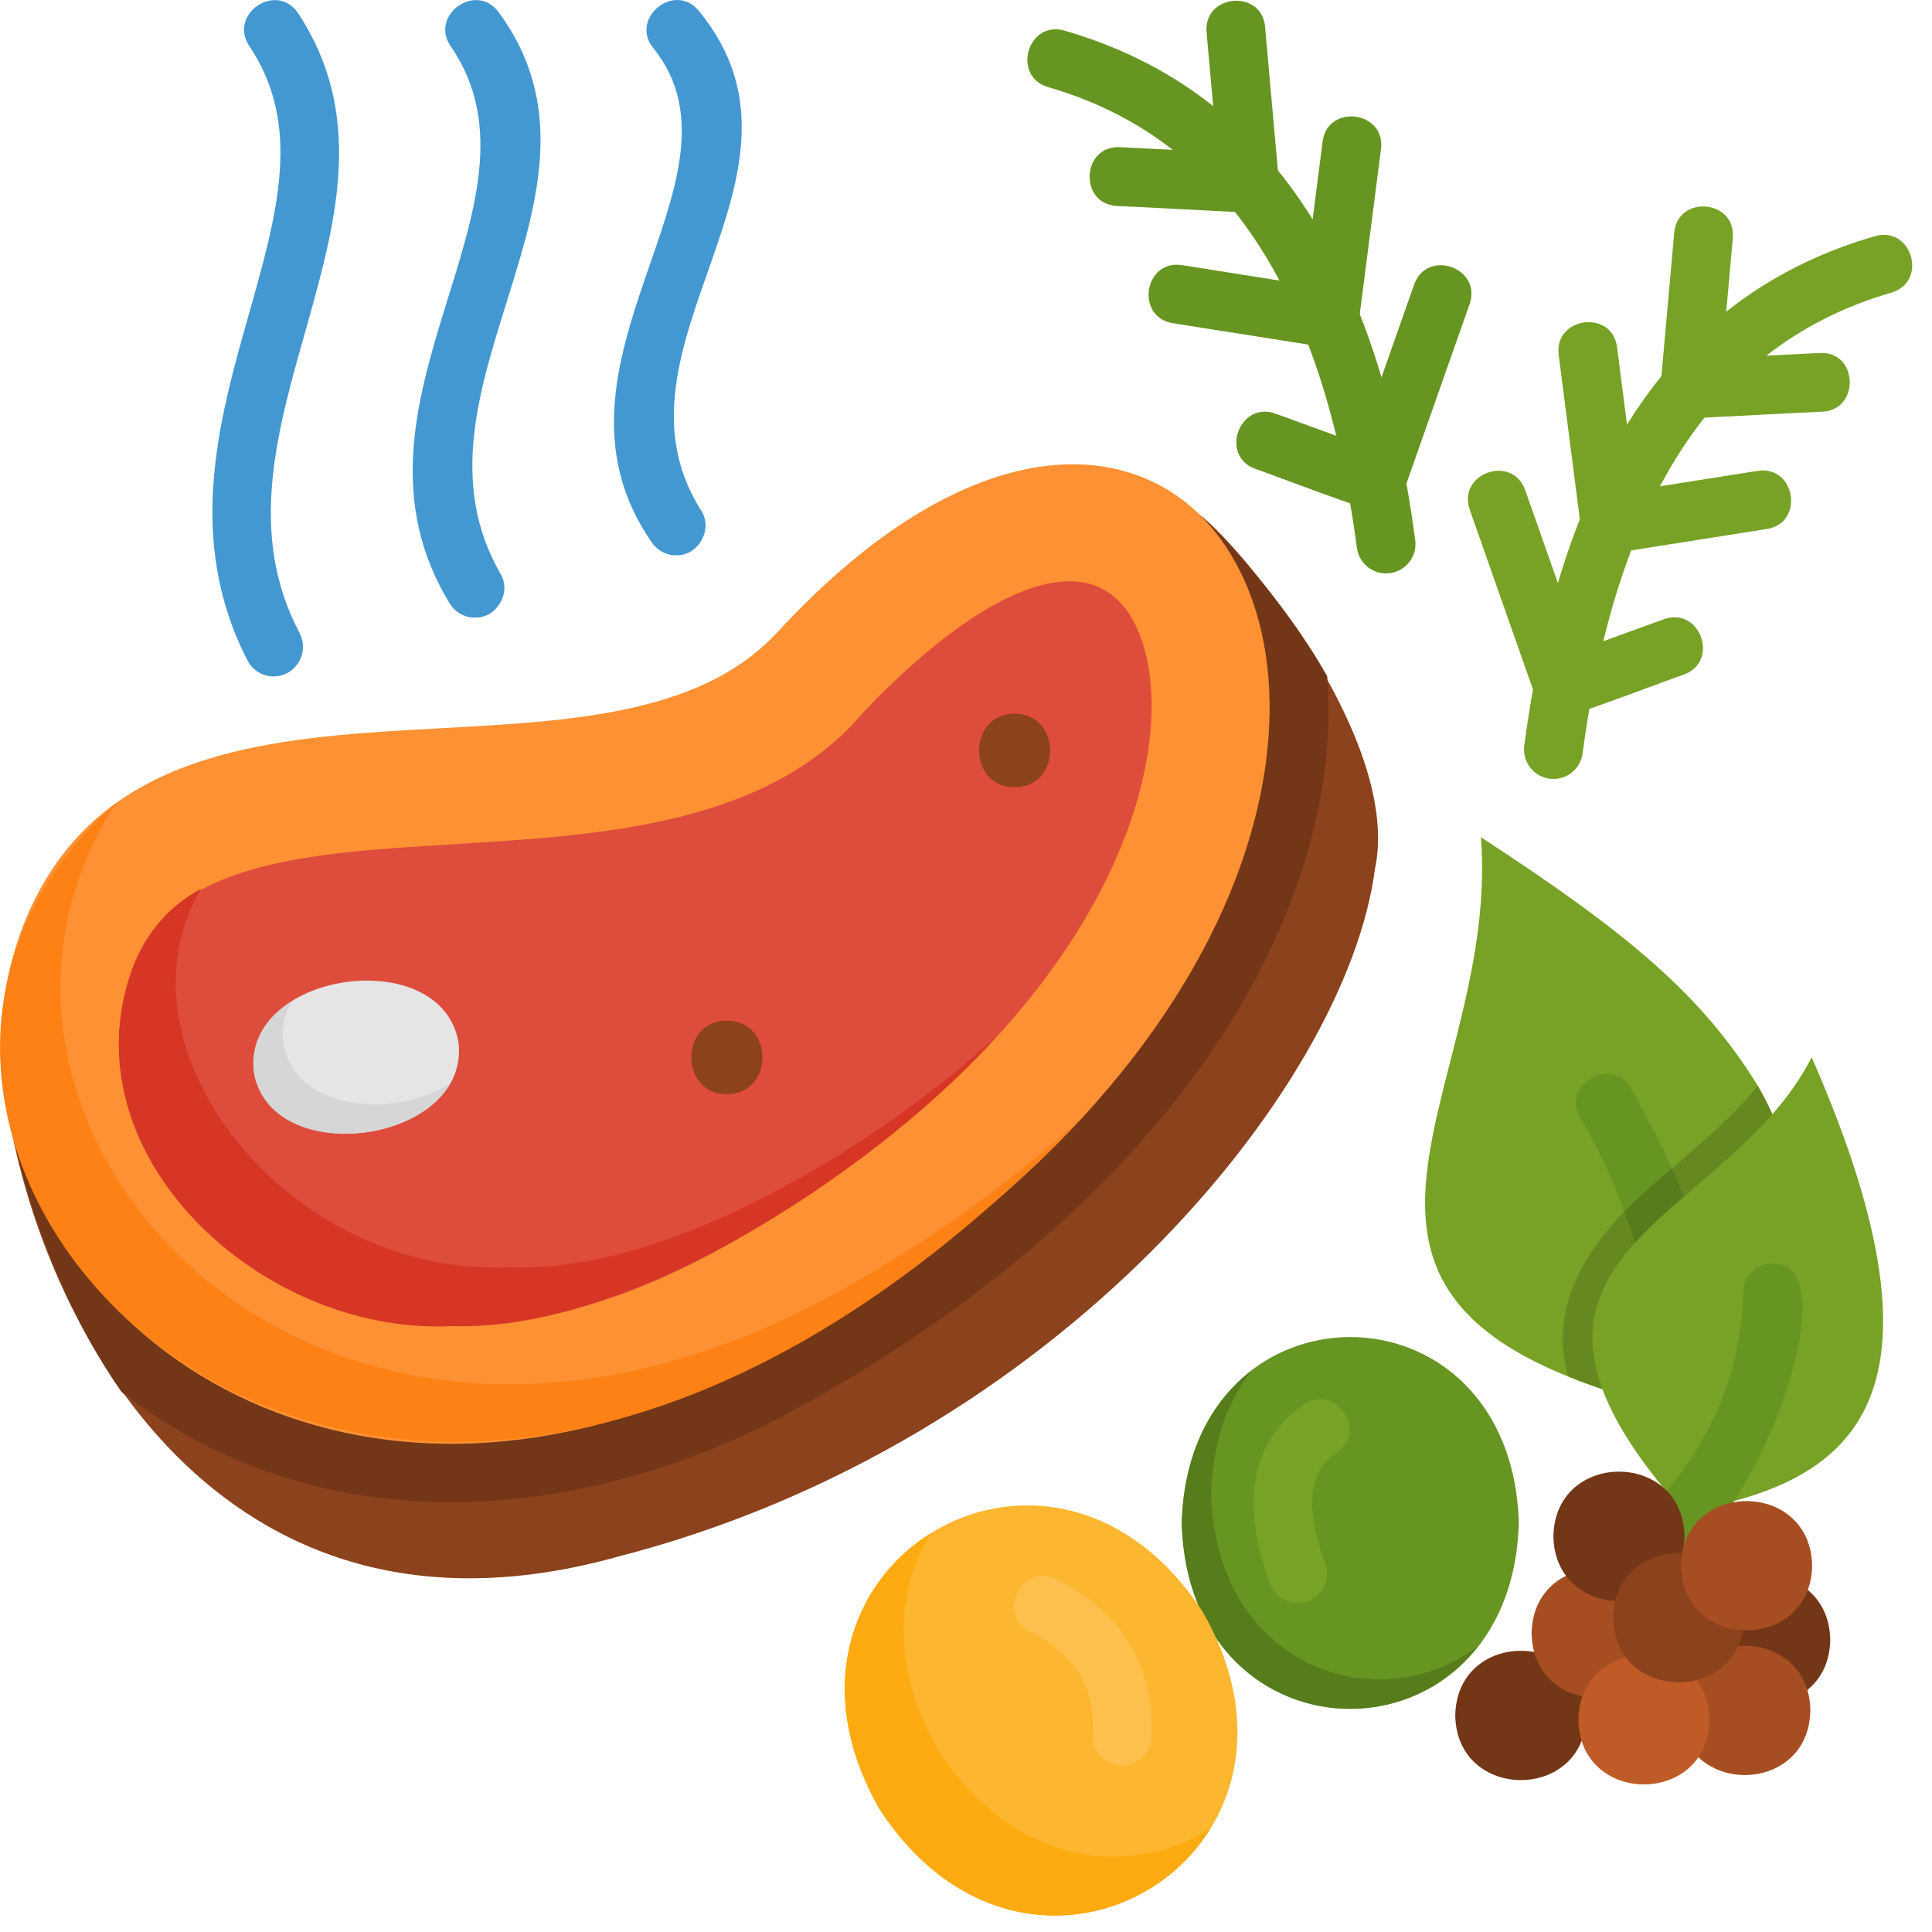 <svg width="21" height="21" viewBox="0 0 21 21" fill="none" xmlns="http://www.w3.org/2000/svg">
<path d="M17.244 18.646C17.228 19.583 15.834 19.583 15.818 18.646C15.834 17.709 17.228 17.709 17.244 18.646Z" fill="#733617"/>
<path d="M19.265 12.11L17.42 15.099C13.908 13.938 16.304 11.773 16.097 9.1C17.69 10.139 18.494 10.809 19.105 11.8C19.165 11.9 19.218 12.004 19.265 12.11Z" fill="#77A226"/>
<path d="M18.402 13.499C18.402 13.962 17.894 13.938 17.805 13.621C17.691 13.212 17.429 12.55 17.183 12.162C16.962 11.808 17.499 11.468 17.724 11.82C17.866 12.095 18.402 12.991 18.402 13.499Z" fill="#679522"/>
<path d="M19.264 12.113C18.65 13.109 18.035 14.105 17.42 15.101C17.293 15.059 17.167 15.012 17.043 14.96C16.779 14.014 17.489 13.249 18.174 12.701C18.193 12.682 18.216 12.662 18.235 12.646C18.542 12.381 18.858 12.113 19.104 11.803C19.164 11.902 19.218 12.006 19.264 12.113Z" fill="#658920"/>
<path d="M18.402 13.498C18.425 13.911 17.919 13.974 17.805 13.62C17.762 13.468 17.712 13.319 17.654 13.172C17.817 13.006 17.996 12.85 18.175 12.699C18.3 12.984 18.402 13.278 18.402 13.498Z" fill="#567C1C"/>
<path d="M14.945 9.445C14.638 11.82 11.484 15.691 6.724 16.918C2.361 18.141 0.428 14.359 0.073 11.989L13.04 5.594C13.536 5.978 15.239 8.076 14.945 9.445Z" fill="#8C421C"/>
<path d="M8.868 15.194C6.422 16.612 3.496 16.818 1.321 15.13C0.375 13.775 0.107 12.202 0.078 12.01C0.593 14.753 4.131 17.144 8.551 14.638C13.985 11.557 14.601 7.194 13.077 5.631C13.24 5.787 13.924 6.465 14.426 7.35C14.611 9.696 13.029 12.832 8.868 15.194Z" fill="#733617"/>
<path d="M8.551 14.637C4.13 17.143 0.592 14.752 0.078 12.01C0.078 12.003 0.074 11.997 0.074 11.991C-0.047 11.345 0.014 10.679 0.25 10.066C1.586 6.637 6.553 8.929 8.452 6.87C10.366 4.796 12.095 4.674 13.041 5.595C14.627 7.177 13.998 11.535 8.551 14.637Z" fill="#FD9133"/>
<path d="M11.759 12.153C4.027 20.205 -2.93 12.422 1.263 8.727C-1.007 12.213 3.431 17.253 9.189 13.997C10.113 13.482 10.975 12.863 11.759 12.153Z" fill="#FD8115"/>
<path d="M4.903 14.414C2.822 14.512 0.71 12.534 1.439 10.529C2.269 8.191 7.322 10.187 9.389 7.738C10.817 6.238 12.098 5.783 12.446 7.077C12.804 8.433 11.894 11.27 7.919 13.524C6.877 14.114 5.863 14.414 4.903 14.414Z" fill="#DE4C3C"/>
<path d="M10.852 11.245C9.65 12.605 6.935 14.492 4.904 14.413C2.823 14.512 0.71 12.534 1.439 10.53C1.599 10.124 1.835 9.849 2.187 9.66C1.165 11.389 3.131 13.889 5.543 13.774C7.306 13.846 9.599 12.407 10.852 11.245Z" fill="#D73624"/>
<path d="M4.984 11.332C5.109 12.423 2.947 12.732 2.761 11.649C2.636 10.558 4.799 10.249 4.984 11.332Z" fill="#E5E5E5"/>
<path d="M4.89 11.78C4.484 12.486 2.915 12.566 2.758 11.652C2.72 11.313 2.899 11.051 3.17 10.885C3.09 11.019 3.058 11.177 3.078 11.332C3.206 12.08 4.279 12.163 4.89 11.78Z" fill="#D6D6D6"/>
<path d="M2.975 7.353C2.916 7.353 2.859 7.337 2.809 7.306C2.758 7.276 2.718 7.232 2.691 7.18C2.012 5.864 2.38 4.565 2.704 3.419C3.017 2.314 3.287 1.36 2.709 0.499C2.479 0.154 3.005 -0.205 3.24 0.143C4.673 2.318 2.086 4.677 3.259 6.886C3.283 6.935 3.295 6.989 3.293 7.044C3.291 7.099 3.275 7.152 3.246 7.198C3.218 7.245 3.178 7.284 3.131 7.311C3.083 7.338 3.03 7.352 2.975 7.353ZM5.162 6.713C5.106 6.714 5.05 6.699 5.001 6.67C4.952 6.642 4.912 6.601 4.884 6.552C3.558 4.374 6.068 2.224 4.905 0.511C4.658 0.177 5.169 -0.205 5.419 0.131C6.872 2.1 4.287 4.236 5.44 6.236C5.564 6.44 5.399 6.72 5.162 6.713ZM7.349 6.036C7.296 6.036 7.243 6.023 7.196 5.997C7.149 5.971 7.109 5.934 7.08 5.889C5.739 3.945 8.244 1.95 7.104 0.526C6.837 0.206 7.326 -0.204 7.594 0.116C9.066 1.901 6.494 3.76 7.618 5.544C7.757 5.747 7.593 6.043 7.349 6.036Z" fill="#4398D1"/>
<path d="M15.066 6.233C14.989 6.233 14.914 6.205 14.855 6.154C14.797 6.103 14.76 6.032 14.749 5.956C14.374 3.13 13.276 1.492 11.393 0.947C10.994 0.83 11.168 0.217 11.571 0.333C13.723 0.956 14.97 2.768 15.383 5.871C15.389 5.916 15.385 5.962 15.372 6.006C15.359 6.049 15.336 6.09 15.306 6.124C15.276 6.158 15.239 6.186 15.198 6.204C15.156 6.223 15.111 6.233 15.066 6.233Z" fill="#679522"/>
<path d="M14.956 5.553C14.97 5.598 13.675 5.101 13.645 5.097C13.254 4.953 13.47 4.355 13.864 4.496L14.762 4.823L15.371 3.093C15.511 2.7 16.111 2.909 15.974 3.305L15.258 5.339C15.236 5.402 15.195 5.456 15.141 5.494C15.087 5.532 15.022 5.553 14.956 5.553Z" fill="#679522"/>
<path d="M14.452 3.778C14.435 3.778 14.418 3.777 14.402 3.774L12.748 3.513C12.336 3.446 12.436 2.818 12.848 2.882L14.177 3.092L14.376 1.539C14.43 1.125 15.062 1.204 15.011 1.62L14.769 3.499C14.759 3.576 14.721 3.647 14.663 3.698C14.604 3.749 14.53 3.778 14.452 3.778Z" fill="#679522"/>
<path d="M13.582 2.311C13.57 2.313 12.155 2.237 12.141 2.239C11.723 2.216 11.757 1.578 12.173 1.6L13.231 1.653L13.115 0.35C13.079 -0.067 13.716 -0.122 13.751 0.293L13.9 1.963C13.904 2.007 13.899 2.051 13.884 2.093C13.87 2.135 13.847 2.174 13.817 2.206C13.787 2.239 13.751 2.265 13.71 2.283C13.67 2.301 13.626 2.311 13.582 2.311Z" fill="#679522"/>
<path d="M16.885 8.467C16.84 8.467 16.795 8.457 16.753 8.438C16.712 8.42 16.675 8.392 16.645 8.358C16.615 8.324 16.593 8.283 16.579 8.24C16.566 8.196 16.562 8.15 16.568 8.105C16.981 5.002 18.228 3.19 20.38 2.567C20.782 2.453 20.96 3.061 20.558 3.181C18.675 3.726 17.578 5.365 17.202 8.19C17.192 8.266 17.154 8.337 17.096 8.388C17.038 8.439 16.963 8.467 16.885 8.467Z" fill="#77A226"/>
<path d="M16.993 7.788C16.927 7.787 16.862 7.767 16.808 7.729C16.754 7.69 16.713 7.636 16.691 7.574L15.975 5.539C15.838 5.145 16.438 4.933 16.578 5.327L17.187 7.057L18.085 6.731C18.479 6.59 18.696 7.187 18.304 7.332C18.27 7.338 16.985 7.829 16.993 7.788Z" fill="#77A226"/>
<path d="M17.501 6.015C17.424 6.014 17.349 5.986 17.29 5.935C17.232 5.883 17.194 5.813 17.184 5.736L16.942 3.857C16.891 3.441 17.526 3.361 17.577 3.775L17.776 5.328L19.105 5.118C19.518 5.056 19.617 5.683 19.205 5.75L17.551 6.011C17.535 6.013 17.518 6.015 17.501 6.015Z" fill="#77A226"/>
<path d="M18.367 4.547C18.323 4.547 18.279 4.537 18.239 4.519C18.198 4.501 18.162 4.475 18.132 4.442C18.102 4.41 18.079 4.371 18.065 4.329C18.051 4.287 18.045 4.243 18.049 4.199L18.198 2.529C18.236 2.115 18.87 2.168 18.835 2.586L18.719 3.89L19.776 3.837C20.198 3.811 20.223 4.454 19.808 4.475C19.785 4.473 18.39 4.548 18.367 4.547Z" fill="#77A226"/>
<path d="M16.509 16.554C16.431 19.248 12.922 19.248 12.845 16.554C12.922 13.859 16.431 13.86 16.509 16.554Z" fill="#679522"/>
<path d="M16.067 17.89C15.111 19.13 12.906 18.683 12.845 16.554C12.867 15.777 13.177 15.224 13.605 14.898C13.347 15.224 13.18 15.672 13.164 16.235C13.219 18.152 15.009 18.705 16.067 17.89Z" fill="#567C1C"/>
<path d="M14.105 17.425C14.04 17.425 13.976 17.405 13.922 17.367C13.869 17.33 13.828 17.277 13.805 17.216C13.392 16.092 13.775 15.535 14.17 15.266C14.516 15.032 14.875 15.556 14.531 15.793C14.406 15.878 14.077 16.103 14.405 16.994C14.422 17.043 14.428 17.095 14.421 17.146C14.415 17.197 14.396 17.245 14.367 17.287C14.337 17.329 14.298 17.364 14.252 17.388C14.207 17.412 14.156 17.424 14.105 17.425Z" fill="#77A226"/>
<path d="M9.562 19.669C8.054 17.043 11.414 14.982 13.071 17.517C14.579 20.142 11.219 22.203 9.562 19.669Z" fill="#FDB62F"/>
<path d="M13.155 19.878C12.449 21.019 10.643 21.32 9.563 19.667C8.812 18.36 9.266 17.193 10.119 16.666C9.742 17.273 9.678 18.117 10.202 19.028C11.033 20.3 12.296 20.415 13.155 19.878Z" fill="#FDAB11"/>
<path d="M12.197 19.191C12.154 19.191 12.111 19.183 12.071 19.165C12.031 19.148 11.995 19.123 11.966 19.092C11.936 19.06 11.912 19.023 11.897 18.983C11.882 18.942 11.876 18.898 11.878 18.855C11.905 18.341 11.688 17.985 11.195 17.734C10.824 17.544 11.111 16.976 11.485 17.165C12.199 17.528 12.556 18.124 12.516 18.888C12.512 18.97 12.477 19.047 12.417 19.103C12.358 19.16 12.279 19.191 12.197 19.191Z" fill="#FDC04C"/>
<path d="M18.074 17.753C18.058 18.69 16.664 18.69 16.648 17.753C16.664 16.817 18.058 16.817 18.074 17.753Z" fill="#A64E21"/>
<path d="M19.894 17.824C19.878 18.761 18.485 18.76 18.469 17.824C18.485 16.887 19.878 16.887 19.894 17.824Z" fill="#733617"/>
<path d="M19.678 18.591C19.663 19.528 18.269 19.528 18.253 18.591C18.269 17.654 19.663 17.655 19.678 18.591Z" fill="#A64E21"/>
<path d="M18.582 18.693C18.566 19.63 17.172 19.63 17.156 18.693C17.172 17.756 18.566 17.756 18.582 18.693Z" fill="#C05A26"/>
<path d="M18.303 16.432C20.101 16.129 21.35 15.274 19.692 11.492C18.757 13.332 15.775 13.607 18.303 16.432Z" fill="#77A226"/>
<path d="M18.267 16.844C18.003 16.852 17.843 16.51 18.026 16.314C18.629 15.623 18.922 14.902 18.949 14.044C18.949 14.002 18.958 13.96 18.975 13.922C18.992 13.883 19.017 13.848 19.048 13.819C19.078 13.791 19.115 13.768 19.154 13.754C19.194 13.739 19.236 13.733 19.278 13.735C20.185 13.77 18.907 16.826 18.267 16.844Z" fill="#679522"/>
<path d="M7.901 11.893C8.415 11.893 8.416 11.094 7.901 11.094C7.386 11.094 7.386 11.893 7.901 11.893ZM11.028 8.557C11.542 8.557 11.543 7.758 11.028 7.758C10.514 7.758 10.513 8.557 11.028 8.557Z" fill="#8C421C"/>
<path d="M18.31 16.699C18.294 17.636 16.901 17.635 16.885 16.699C16.901 15.762 18.294 15.762 18.31 16.699Z" fill="#733617"/>
<path d="M18.96 17.583C18.944 18.52 17.55 18.52 17.534 17.583C17.55 16.647 18.944 16.647 18.96 17.583Z" fill="#8C421C"/>
<path d="M19.697 17.019C19.681 17.956 18.287 17.956 18.271 17.019C18.287 16.082 19.681 16.082 19.697 17.019Z" fill="#A64E21"/>
</svg>
